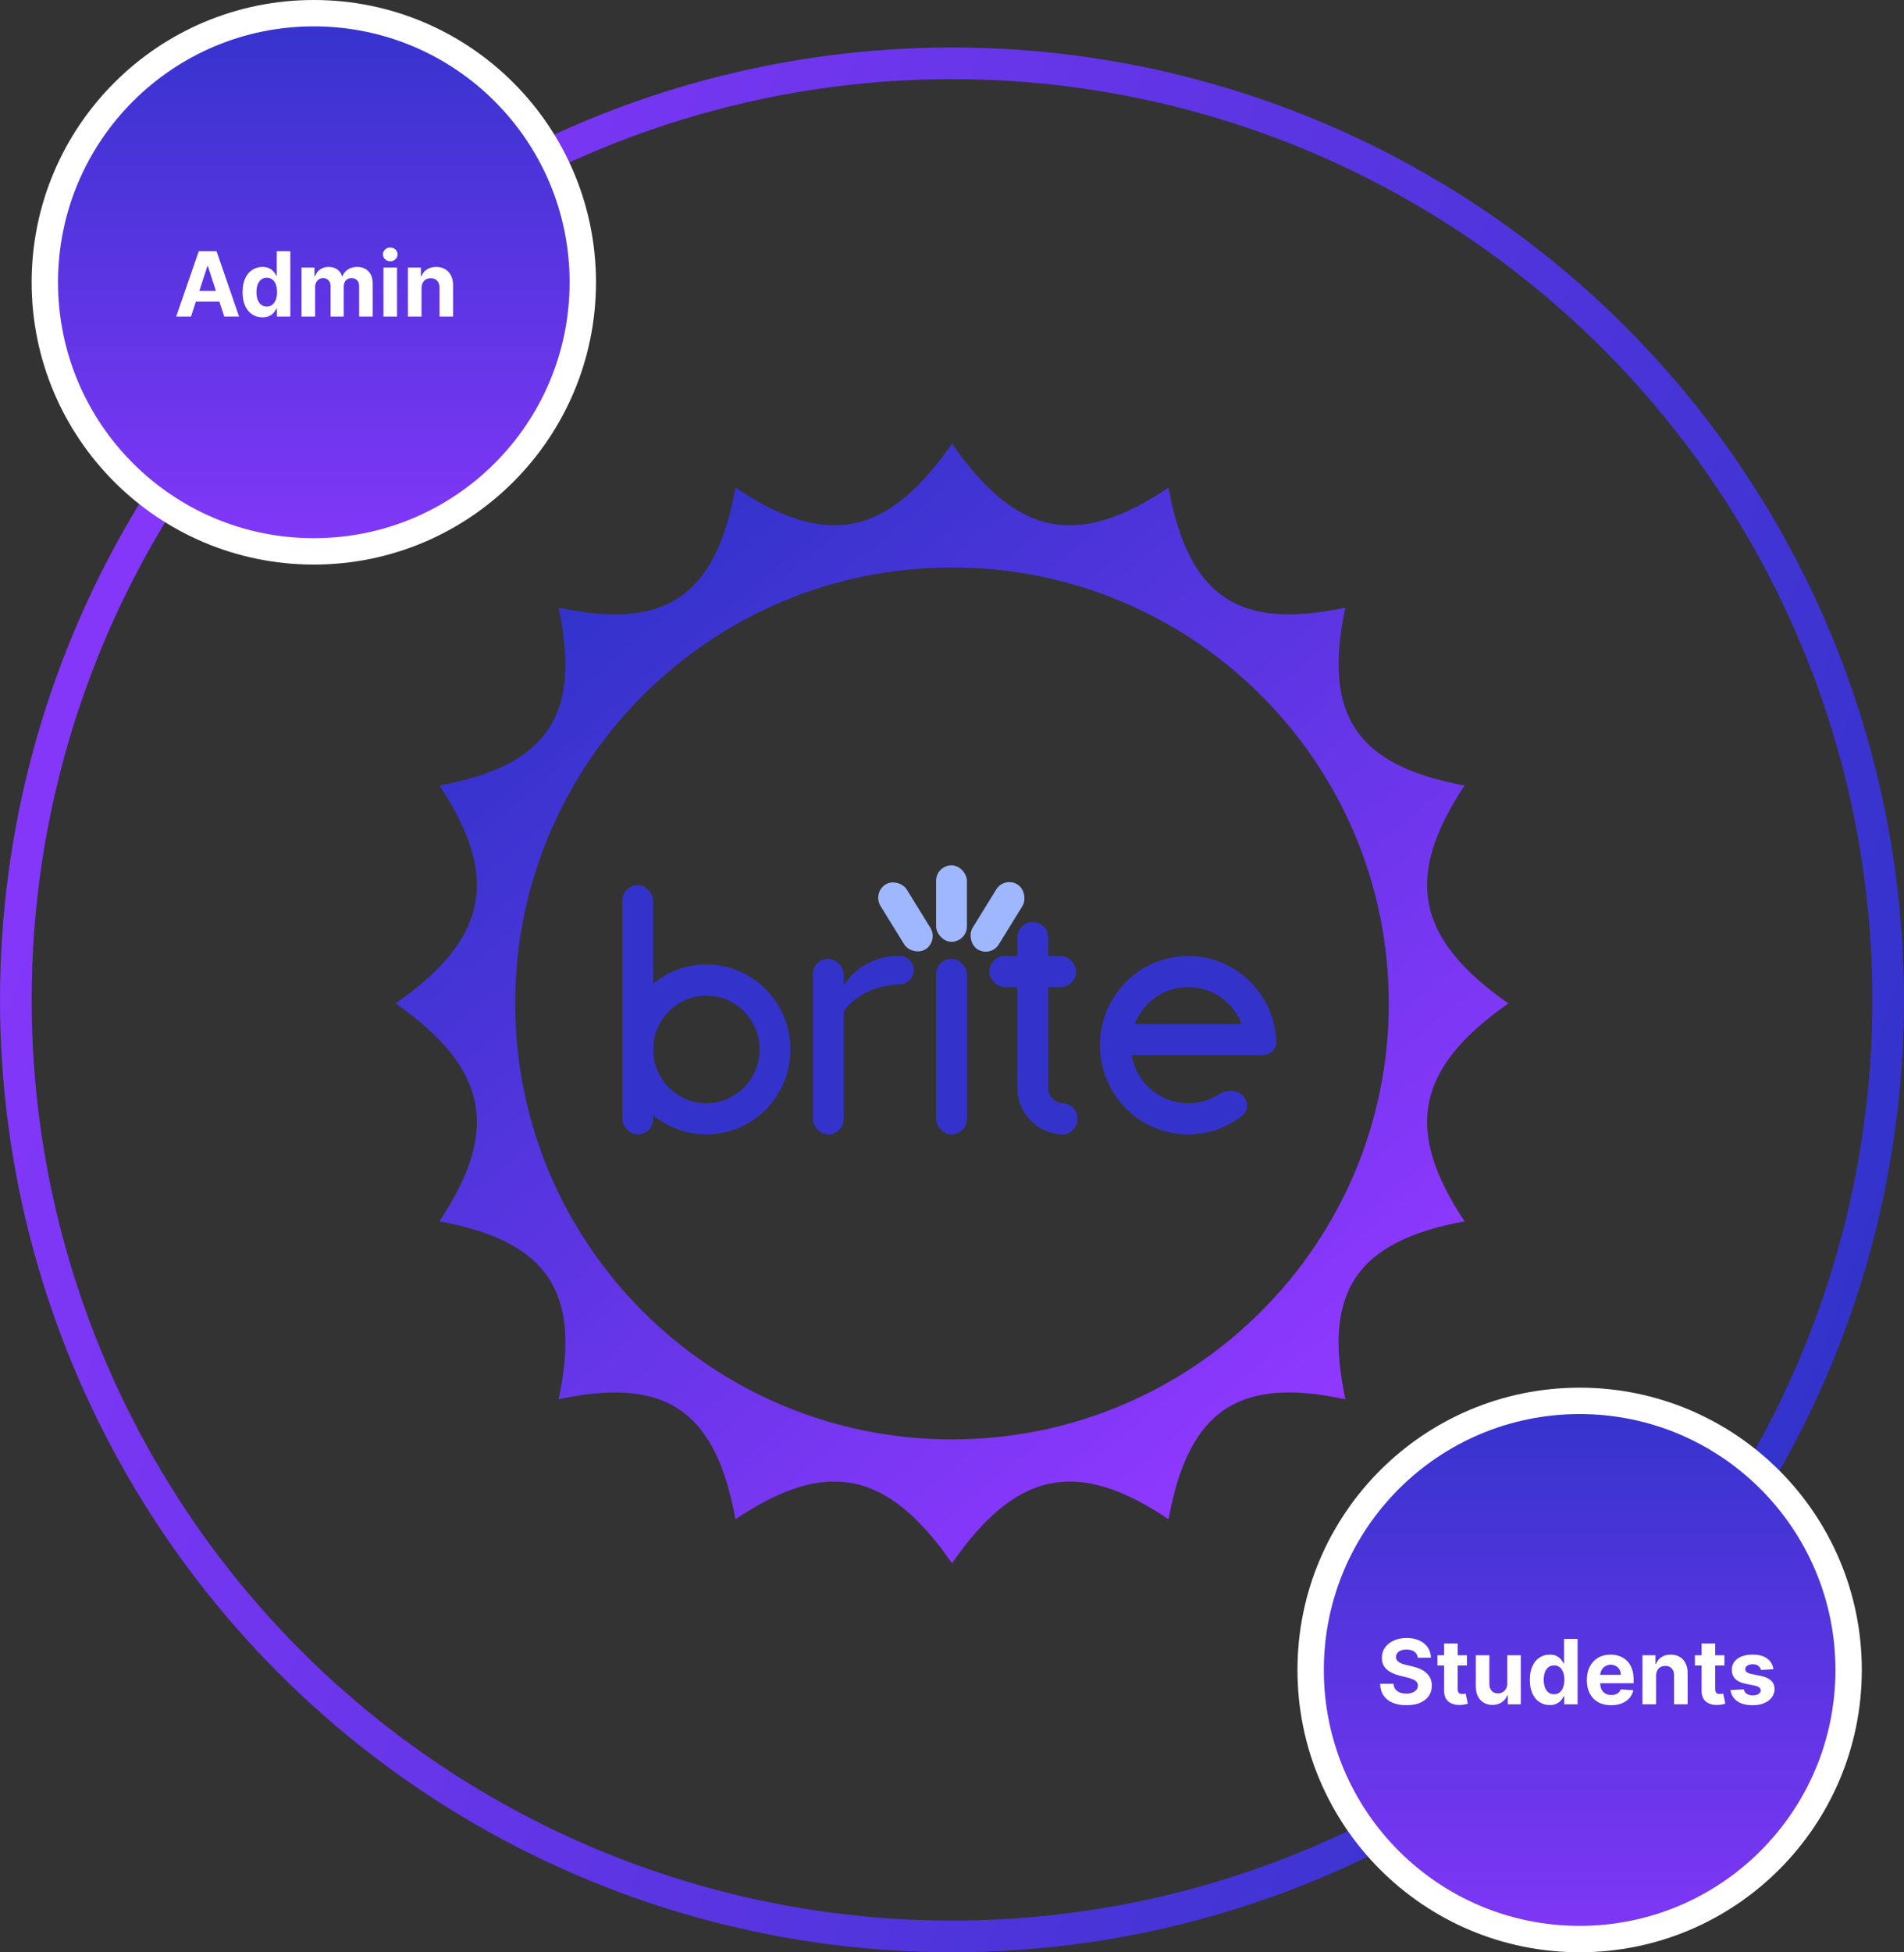 <svg width="361" height="370" viewBox="0 0 361 370" fill="none" xmlns="http://www.w3.org/2000/svg">
<rect x="0" y="0" width="361" height="370" fill="#333333" stroke="none"/>
<circle cx="180.5" cy="189.5" r="177.5" stroke="url(#paint0_linear_101_2)" stroke-width="6"/>
<circle cx="59.5" cy="53.5" r="51" fill="url(#paint1_linear_101_2)" stroke="white" stroke-width="5"/>
<path d="M36.212 60H33.405L37.682 47.612H41.057L45.327 60H42.52L39.417 50.443H39.321L36.212 60ZM36.036 55.131H42.666V57.175H36.036V55.131ZM49.761 60.151C49.055 60.151 48.416 59.97 47.843 59.607C47.275 59.24 46.823 58.702 46.488 57.992C46.158 57.278 45.992 56.403 45.992 55.367C45.992 54.302 46.164 53.417 46.507 52.712C46.849 52.002 47.305 51.471 47.873 51.121C48.446 50.766 49.073 50.588 49.755 50.588C50.275 50.588 50.708 50.677 51.055 50.855C51.406 51.028 51.688 51.246 51.902 51.508C52.12 51.766 52.285 52.02 52.398 52.27H52.476V47.612H55.047V60H52.507V58.512H52.398C52.277 58.77 52.105 59.026 51.884 59.28C51.666 59.53 51.382 59.738 51.031 59.903C50.684 60.069 50.261 60.151 49.761 60.151ZM50.577 58.101C50.992 58.101 51.343 57.988 51.63 57.762C51.92 57.532 52.142 57.212 52.295 56.8C52.452 56.389 52.531 55.907 52.531 55.355C52.531 54.802 52.454 54.322 52.301 53.915C52.148 53.508 51.926 53.193 51.636 52.972C51.345 52.75 50.992 52.639 50.577 52.639C50.154 52.639 49.797 52.754 49.507 52.984C49.216 53.214 48.996 53.532 48.847 53.939C48.698 54.347 48.623 54.818 48.623 55.355C48.623 55.895 48.698 56.373 48.847 56.788C49.001 57.2 49.22 57.522 49.507 57.756C49.797 57.986 50.154 58.101 50.577 58.101ZM57.166 60V50.709H59.621V52.349H59.73C59.924 51.804 60.246 51.375 60.698 51.06C61.15 50.746 61.69 50.588 62.319 50.588C62.956 50.588 63.498 50.748 63.946 51.066C64.394 51.381 64.692 51.808 64.841 52.349H64.938C65.127 51.816 65.47 51.391 65.966 51.072C66.466 50.75 67.057 50.588 67.739 50.588C68.605 50.588 69.309 50.865 69.849 51.417C70.394 51.965 70.666 52.744 70.666 53.752V60H68.095V54.26C68.095 53.744 67.958 53.357 67.684 53.099C67.41 52.84 67.067 52.712 66.656 52.712C66.188 52.712 65.823 52.861 65.561 53.159C65.299 53.453 65.168 53.843 65.168 54.326V60H62.67V54.206C62.67 53.75 62.539 53.387 62.277 53.117C62.019 52.847 61.678 52.712 61.254 52.712C60.968 52.712 60.71 52.784 60.48 52.929C60.254 53.07 60.075 53.27 59.942 53.528C59.809 53.782 59.742 54.081 59.742 54.423V60H57.166ZM72.701 60V50.709H75.278V60H72.701ZM73.996 49.512C73.613 49.512 73.284 49.385 73.01 49.131C72.74 48.873 72.605 48.564 72.605 48.205C72.605 47.85 72.74 47.546 73.01 47.292C73.284 47.034 73.613 46.905 73.996 46.905C74.379 46.905 74.705 47.034 74.976 47.292C75.25 47.546 75.387 47.85 75.387 48.205C75.387 48.564 75.25 48.873 74.976 49.131C74.705 49.385 74.379 49.512 73.996 49.512ZM79.919 54.629V60H77.342V50.709H79.798V52.349H79.907C80.112 51.808 80.457 51.381 80.941 51.066C81.425 50.748 82.012 50.588 82.701 50.588C83.346 50.588 83.909 50.73 84.389 51.012C84.868 51.294 85.242 51.697 85.508 52.221C85.774 52.742 85.907 53.363 85.907 54.084V60H83.33V54.544C83.334 53.976 83.189 53.532 82.895 53.214C82.6 52.891 82.195 52.73 81.679 52.73C81.332 52.73 81.026 52.804 80.76 52.953C80.497 53.103 80.292 53.32 80.143 53.607C79.997 53.889 79.923 54.23 79.919 54.629Z" fill="white"/>
<circle cx="299.5" cy="316.5" r="51" fill="url(#paint2_linear_101_2)" stroke="white" stroke-width="5"/>
<path d="M268.797 314.175C268.748 313.687 268.541 313.308 268.174 313.038C267.807 312.768 267.309 312.633 266.68 312.633C266.252 312.633 265.891 312.693 265.597 312.814C265.303 312.931 265.077 313.094 264.919 313.304C264.766 313.514 264.69 313.752 264.69 314.018C264.682 314.24 264.728 314.433 264.829 314.599C264.934 314.764 265.077 314.907 265.258 315.028C265.44 315.145 265.649 315.248 265.887 315.336C266.125 315.421 266.379 315.494 266.649 315.554L267.762 315.82C268.303 315.941 268.799 316.103 269.25 316.304C269.702 316.506 270.093 316.754 270.424 317.048C270.754 317.343 271.01 317.689 271.192 318.089C271.377 318.488 271.472 318.945 271.476 319.462C271.472 320.22 271.279 320.877 270.895 321.433C270.516 321.986 269.968 322.415 269.25 322.722C268.537 323.024 267.676 323.175 266.668 323.175C265.667 323.175 264.796 323.022 264.055 322.716C263.317 322.409 262.74 321.956 262.325 321.355C261.913 320.75 261.698 320.002 261.677 319.111H264.212C264.24 319.526 264.359 319.873 264.569 320.151C264.782 320.425 265.067 320.633 265.422 320.774C265.78 320.911 266.186 320.98 266.637 320.98C267.081 320.98 267.466 320.915 267.793 320.786C268.123 320.657 268.379 320.478 268.561 320.248C268.742 320.018 268.833 319.754 268.833 319.456C268.833 319.177 268.75 318.943 268.585 318.754C268.424 318.564 268.186 318.403 267.871 318.27C267.561 318.137 267.18 318.016 266.728 317.907L265.379 317.568C264.335 317.314 263.51 316.917 262.905 316.377C262.3 315.836 262 315.109 262.004 314.193C262 313.443 262.2 312.788 262.603 312.227C263.01 311.667 263.569 311.229 264.278 310.915C264.988 310.6 265.795 310.443 266.698 310.443C267.617 310.443 268.42 310.6 269.105 310.915C269.795 311.229 270.331 311.667 270.714 312.227C271.097 312.788 271.295 313.437 271.307 314.175H268.797ZM278.131 313.709V315.645H272.536V313.709H278.131ZM273.806 311.484H276.383V320.145C276.383 320.383 276.419 320.568 276.492 320.702C276.564 320.831 276.665 320.921 276.794 320.974C276.927 321.026 277.081 321.052 277.254 321.052C277.375 321.052 277.496 321.042 277.617 321.022C277.738 320.998 277.831 320.98 277.895 320.968L278.3 322.885C278.171 322.925 277.99 322.972 277.756 323.024C277.522 323.081 277.238 323.115 276.903 323.127C276.282 323.151 275.738 323.069 275.27 322.879C274.806 322.69 274.445 322.395 274.187 321.996C273.929 321.597 273.802 321.093 273.806 320.484V311.484ZM285.767 319.044V313.709H288.344V323H285.87V321.312H285.773C285.564 321.857 285.215 322.294 284.727 322.625C284.243 322.956 283.652 323.121 282.955 323.121C282.334 323.121 281.787 322.98 281.316 322.698C280.844 322.415 280.475 322.014 280.209 321.494C279.947 320.974 279.814 320.351 279.81 319.625V313.709H282.386V319.165C282.39 319.714 282.537 320.147 282.828 320.466C283.118 320.784 283.507 320.943 283.995 320.943C284.306 320.943 284.596 320.873 284.866 320.732C285.136 320.587 285.354 320.373 285.519 320.091C285.689 319.808 285.771 319.46 285.767 319.044ZM293.829 323.151C293.123 323.151 292.484 322.97 291.911 322.607C291.343 322.24 290.891 321.702 290.556 320.992C290.226 320.278 290.06 319.403 290.06 318.367C290.06 317.302 290.232 316.417 290.574 315.711C290.917 315.002 291.373 314.472 291.941 314.121C292.514 313.766 293.141 313.588 293.823 313.588C294.343 313.588 294.776 313.677 295.123 313.855C295.474 314.028 295.756 314.246 295.97 314.508C296.188 314.766 296.353 315.02 296.466 315.27H296.544V310.613H299.115V323H296.575V321.512H296.466C296.345 321.77 296.173 322.026 295.952 322.28C295.734 322.53 295.45 322.738 295.099 322.903C294.752 323.069 294.329 323.151 293.829 323.151ZM294.645 321.101C295.061 321.101 295.411 320.988 295.698 320.762C295.988 320.532 296.21 320.212 296.363 319.8C296.52 319.389 296.599 318.907 296.599 318.355C296.599 317.802 296.522 317.322 296.369 316.915C296.216 316.508 295.994 316.193 295.704 315.972C295.413 315.75 295.061 315.639 294.645 315.639C294.222 315.639 293.865 315.754 293.575 315.984C293.284 316.214 293.064 316.532 292.915 316.939C292.766 317.347 292.691 317.818 292.691 318.355C292.691 318.895 292.766 319.373 292.915 319.788C293.069 320.2 293.288 320.522 293.575 320.756C293.865 320.986 294.222 321.101 294.645 321.101ZM305.468 323.181C304.512 323.181 303.689 322.988 303 322.601C302.314 322.21 301.786 321.657 301.415 320.943C301.044 320.226 300.859 319.377 300.859 318.397C300.859 317.441 301.044 316.603 301.415 315.881C301.786 315.159 302.308 314.597 302.982 314.193C303.659 313.79 304.453 313.588 305.365 313.588C305.978 313.588 306.548 313.687 307.076 313.885C307.609 314.078 308.072 314.371 308.468 314.762C308.867 315.153 309.177 315.645 309.399 316.238C309.621 316.826 309.732 317.516 309.732 318.306V319.014H301.887V317.417H307.306C307.306 317.046 307.226 316.718 307.064 316.431C306.903 316.145 306.679 315.921 306.393 315.76C306.111 315.595 305.782 315.512 305.407 315.512C305.016 315.512 304.669 315.603 304.367 315.784C304.068 315.961 303.834 316.201 303.665 316.504C303.496 316.802 303.409 317.135 303.405 317.502V319.02C303.405 319.48 303.49 319.877 303.659 320.212C303.832 320.546 304.076 320.804 304.391 320.986C304.705 321.167 305.078 321.258 305.51 321.258C305.796 321.258 306.058 321.218 306.296 321.137C306.534 321.056 306.738 320.935 306.907 320.774C307.076 320.613 307.206 320.415 307.294 320.181L309.677 320.339C309.556 320.911 309.308 321.411 308.933 321.839C308.562 322.262 308.083 322.593 307.494 322.831C306.909 323.065 306.234 323.181 305.468 323.181ZM313.99 317.629V323H311.413V313.709H313.869V315.349H313.978C314.184 314.808 314.528 314.381 315.012 314.066C315.496 313.748 316.083 313.588 316.772 313.588C317.418 313.588 317.98 313.73 318.46 314.012C318.94 314.294 319.313 314.697 319.579 315.222C319.845 315.742 319.978 316.363 319.978 317.084V323H317.401V317.544C317.405 316.976 317.26 316.532 316.966 316.214C316.672 315.891 316.266 315.73 315.75 315.73C315.403 315.73 315.097 315.804 314.831 315.953C314.569 316.103 314.363 316.32 314.214 316.607C314.069 316.889 313.994 317.23 313.99 317.629ZM326.951 313.709V315.645H321.356V313.709H326.951ZM322.626 311.484H325.203V320.145C325.203 320.383 325.239 320.568 325.311 320.702C325.384 320.831 325.485 320.921 325.614 320.974C325.747 321.026 325.9 321.052 326.074 321.052C326.195 321.052 326.315 321.042 326.436 321.022C326.557 320.998 326.65 320.98 326.715 320.968L327.12 322.885C326.991 322.925 326.809 322.972 326.576 323.024C326.342 323.081 326.057 323.115 325.723 323.127C325.102 323.151 324.557 323.069 324.09 322.879C323.626 322.69 323.265 322.395 323.007 321.996C322.749 321.597 322.622 321.093 322.626 320.484V311.484ZM336.243 316.359L333.884 316.504C333.843 316.302 333.757 316.121 333.624 315.959C333.491 315.794 333.315 315.663 333.097 315.566C332.884 315.465 332.628 315.415 332.329 315.415C331.93 315.415 331.593 315.5 331.319 315.669C331.045 315.834 330.908 316.056 330.908 316.334C330.908 316.556 330.997 316.744 331.174 316.897C331.351 317.05 331.656 317.173 332.087 317.266L333.769 317.605C334.672 317.79 335.346 318.089 335.789 318.5C336.233 318.911 336.454 319.452 336.454 320.121C336.454 320.73 336.275 321.264 335.916 321.724C335.561 322.183 335.073 322.542 334.452 322.8C333.835 323.054 333.124 323.181 332.317 323.181C331.087 323.181 330.107 322.925 329.378 322.413C328.652 321.897 328.226 321.196 328.101 320.308L330.636 320.175C330.712 320.55 330.898 320.837 331.192 321.034C331.487 321.228 331.864 321.325 332.323 321.325C332.775 321.325 333.138 321.238 333.412 321.064C333.69 320.887 333.831 320.659 333.835 320.381C333.831 320.147 333.733 319.956 333.539 319.806C333.345 319.653 333.047 319.536 332.644 319.456L331.035 319.135C330.128 318.954 329.452 318.639 329.009 318.191C328.569 317.744 328.349 317.173 328.349 316.48C328.349 315.883 328.511 315.369 328.833 314.937C329.16 314.506 329.618 314.173 330.206 313.939C330.799 313.705 331.493 313.588 332.287 313.588C333.46 313.588 334.384 313.836 335.057 314.332C335.735 314.828 336.13 315.504 336.243 316.359Z" fill="white"/>
<g clip-path="url(#clip0_101_2)">
<path fill-rule="evenodd" clip-rule="evenodd" d="M285.979 190.175C268.56 177.947 266.097 166.293 277.692 148.876C257.185 145.099 250.736 135.554 255.084 115.149C234.798 119.524 225.311 113.034 221.556 92.409C204.241 104.069 192.658 101.594 180.5 84.073C168.342 101.594 156.759 104.075 139.444 92.409C135.689 113.034 126.202 119.524 105.915 115.149C110.264 135.554 103.815 145.099 83.308 148.876C94.903 166.293 92.44 177.947 75.021 190.175C92.44 202.403 94.903 214.057 83.308 231.474C103.815 235.251 110.264 244.796 105.915 265.202C126.202 260.826 135.689 267.316 139.444 287.941C156.759 276.281 168.342 278.756 180.5 296.277C192.658 278.756 204.241 276.275 221.556 287.941C225.311 267.316 234.798 260.826 255.084 265.202C250.736 244.796 257.185 235.251 277.692 231.474C266.097 214.057 268.56 202.403 285.979 190.175ZM180.5 272.804C226.238 272.804 263.317 235.81 263.317 190.175C263.317 144.54 226.238 107.546 180.5 107.546C134.762 107.546 97.683 144.54 97.683 190.175C97.683 235.81 134.762 272.804 180.5 272.804Z" fill="url(#paint3_linear_101_2)"/>
<rect x="118" y="167.758" width="5.842" height="47.242" rx="2.921" fill="#3333CC"/>
<path fill-rule="evenodd" clip-rule="evenodd" d="M133.933 215C142.733 215 149.866 207.789 149.866 198.895C149.866 190 142.733 182.789 133.933 182.789C125.133 182.789 118 190 118 198.895C118 207.789 125.133 215 133.933 215ZM133.933 209.095C139.506 209.095 144.024 204.528 144.024 198.895C144.024 193.261 139.506 188.695 133.933 188.695C128.36 188.695 123.842 193.261 123.842 198.895C123.842 204.528 128.36 209.095 133.933 209.095Z" fill="#3333CC"/>
<rect x="154.115" y="181.716" width="5.842" height="33.284" rx="2.921" fill="#3333CC"/>
<path fill-rule="evenodd" clip-rule="evenodd" d="M170.579 186.556V181.182C170.491 181.18 170.402 181.179 170.314 181.179C163.714 181.179 158.364 186.226 158.364 192.453C158.364 193.196 158.44 193.922 158.586 194.625C159.668 190.157 164.591 186.747 170.579 186.556Z" fill="#3333CC"/>
<ellipse cx="170.579" cy="183.863" rx="2.656" ry="2.684" fill="#3333CC"/>
<rect x="177.484" y="181.716" width="5.842" height="33.284" rx="2.921" fill="#3333CC"/>
<path d="M192.885 177.658C192.885 176.045 194.193 174.737 195.807 174.737C197.42 174.737 198.728 176.045 198.728 177.658V205.337H192.885V177.658Z" fill="#3333CC"/>
<rect x="187.574" y="181.179" width="16.464" height="5.905" rx="2.953" fill="#3333CC"/>
<path fill-rule="evenodd" clip-rule="evenodd" d="M192.885 206.142C192.885 202.285 195.324 199.004 198.728 197.788V206.142V206.41H198.74C198.866 207.827 199.982 208.955 201.383 209.083V214.996C196.666 214.854 192.885 210.944 192.885 206.142Z" fill="#3333CC"/>
<ellipse cx="201.383" cy="212.047" rx="2.921" ry="2.953" fill="#3333CC"/>
<path fill-rule="evenodd" clip-rule="evenodd" d="M239.306 188.868C240.956 191.431 241.877 194.382 241.999 197.401C242.064 199.018 240.564 200.15 238.961 199.934L237.523 199.74C236.723 199.632 236.17 198.897 236.17 198.089C236.17 192.011 231.296 187.084 225.283 187.084C219.27 187.084 214.395 192.011 214.395 198.089C214.395 204.168 219.27 209.095 225.283 209.095C227.404 209.095 229.384 208.481 231.058 207.421C232.438 206.546 234.298 206.419 235.498 207.528C236.68 208.62 236.776 210.484 235.507 211.474C233.138 213.323 230.306 214.508 227.3 214.877C223.331 215.364 219.32 214.398 215.995 212.155C212.67 209.911 210.249 206.538 209.172 202.646C208.095 198.754 208.432 194.601 210.122 190.939C211.813 187.277 214.745 184.347 218.388 182.682C222.031 181.016 226.143 180.725 229.98 181.859C233.818 182.994 237.126 185.48 239.306 188.868Z" fill="#3333CC"/>
<path d="M210.146 197.016C210.146 195.385 211.468 194.063 213.099 194.063H238.529C240.159 194.063 241.481 195.385 241.481 197.016C241.481 198.646 240.159 199.968 238.529 199.968H213.099C211.468 199.968 210.146 198.646 210.146 197.016Z" fill="#3333CC"/>
<rect x="237.233" y="198.895" width="2.124" height="1.074" fill="#3333CC"/>
<rect x="177.484" y="164" width="5.842" height="14.495" rx="2.921" fill="#9FB7FF"/>
<rect width="5.878" height="14.434" rx="2.939" transform="matrix(0.845 -0.534 0.525 0.851 165.403 169.206)" fill="#9FB7FF"/>
<rect width="5.878" height="14.434" rx="2.939" transform="matrix(0.845 0.534 -0.525 0.851 190.437 166.065)" fill="#9FB7FF"/>
</g>
<defs>
<linearGradient id="paint0_linear_101_2" x1="10.5" y1="146" x2="345.5" y2="263" gradientUnits="userSpaceOnUse">
<stop stop-color="#8437F9"/>
<stop offset="1" stop-color="#3333CC"/>
</linearGradient>
<linearGradient id="paint1_linear_101_2" x1="59.5" y1="0" x2="59.5" y2="107" gradientUnits="userSpaceOnUse">
<stop stop-color="#3333CC"/>
<stop offset="1" stop-color="#8437F9"/>
</linearGradient>
<linearGradient id="paint2_linear_101_2" x1="299.5" y1="263" x2="299.5" y2="370" gradientUnits="userSpaceOnUse">
<stop stop-color="#3333CC"/>
<stop offset="1" stop-color="#8237F7"/>
</linearGradient>
<linearGradient id="paint3_linear_101_2" x1="118.5" y1="107" x2="252.5" y2="266" gradientUnits="userSpaceOnUse">
<stop stop-color="#3333CC"/>
<stop offset="1" stop-color="#9038FF"/>
</linearGradient>
<clipPath id="clip0_101_2">
<rect width="211" height="212.344" fill="white" transform="translate(75 84)"/>
</clipPath>
</defs>
</svg>
